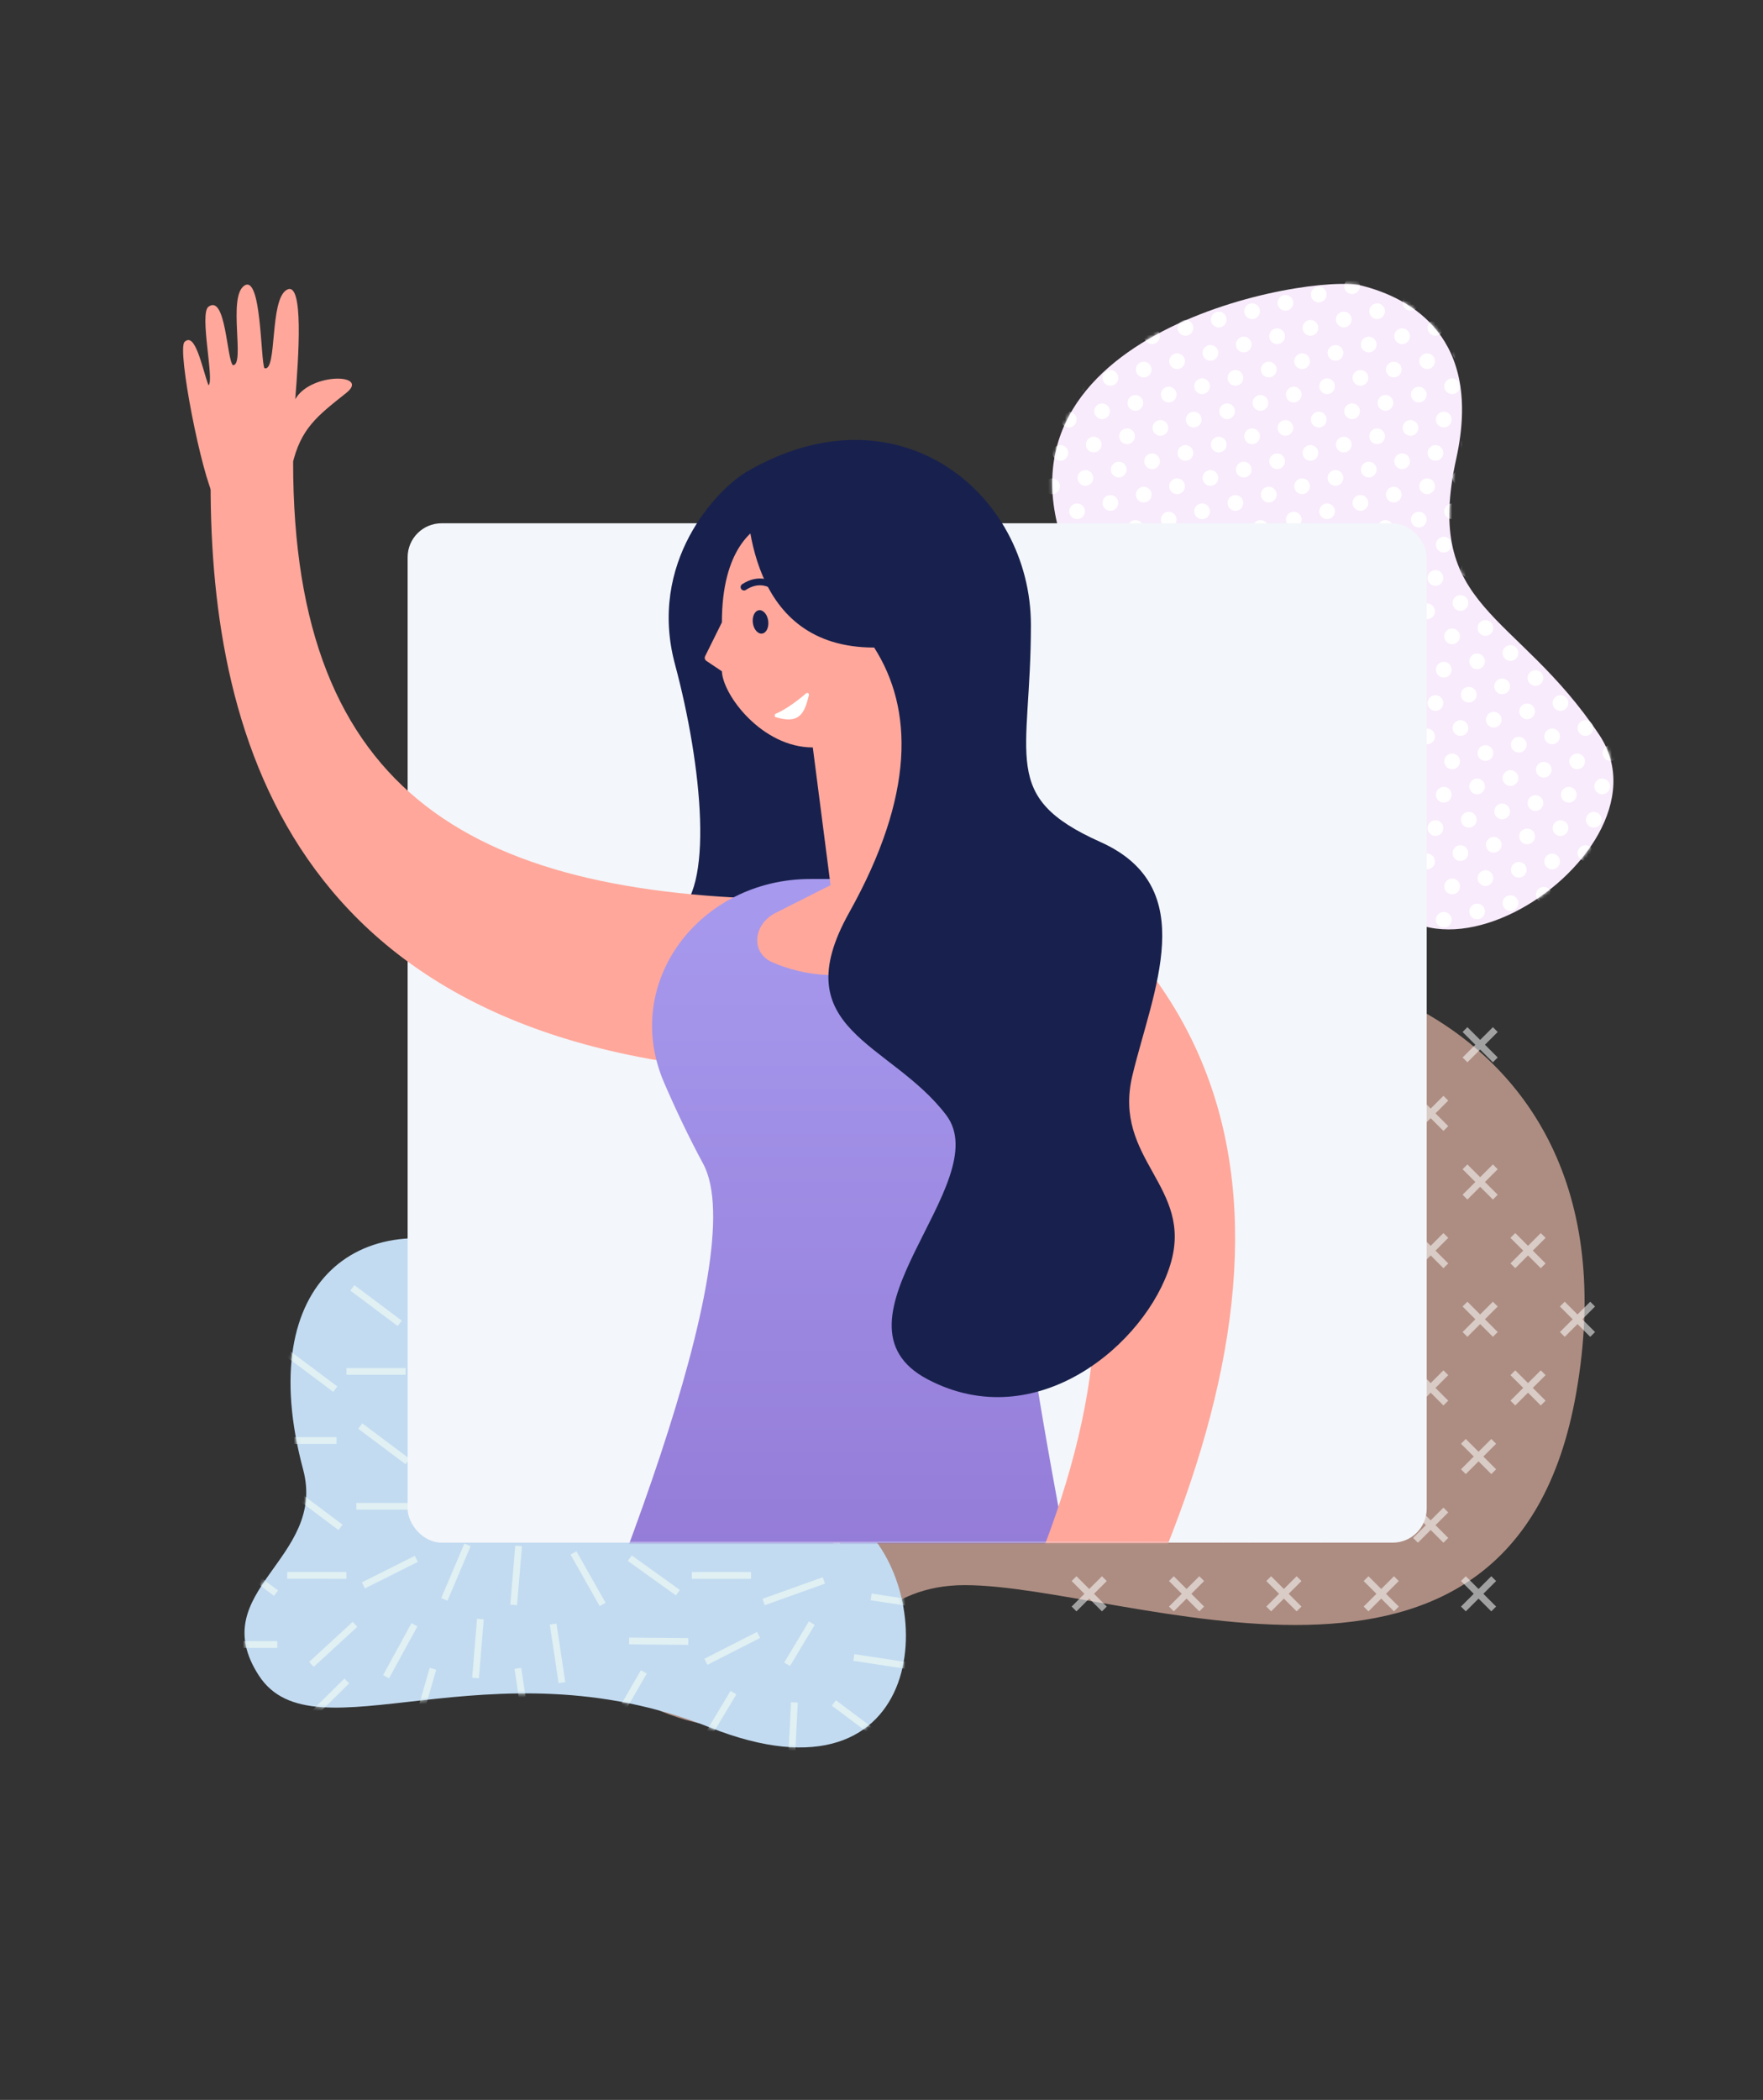 <svg width="519" height="618" viewBox="0 0 519 618" fill="none" xmlns="http://www.w3.org/2000/svg">
<rect x="0" y="0" width="519" height="618" fill="#333333" stroke="none"/>
<path d="M314.004 162.943C288.446 97.311 385.974 80.34 400.696 84.021C415.417 87.701 436.558 99.273 428.707 134.932C418.893 179.504 446.291 179.504 470.826 216.307C495.361 253.11 402.945 310.769 400.082 240.025C397.22 169.281 339.562 228.575 314.004 162.943Z" fill="#F8EBFC"/>
<mask id="mask0" mask-type="alpha" maskUnits="userSpaceOnUse" x="288" y="54" width="235" height="235">
<path d="M314.004 162.943C288.446 97.311 385.974 80.34 400.696 84.021C415.417 87.701 436.558 99.273 428.707 134.932C418.893 179.504 446.291 179.504 470.826 216.307C495.361 253.11 402.945 310.769 400.082 240.025C397.22 169.281 339.562 228.575 314.004 162.943Z" fill="black"/>
</mask>
<g mask="url(#mask0)">
<circle cx="420.12" cy="290.323" r="2.313" transform="rotate(-135 420.12 290.323)" fill="white"/>
<circle cx="432.387" cy="278.055" r="2.313" transform="rotate(-135 432.387 278.055)" fill="white"/>
<circle cx="444.655" cy="265.787" r="2.313" transform="rotate(-135 444.655 265.787)" fill="white"/>
<circle cx="456.923" cy="253.519" r="2.313" transform="rotate(-135 456.923 253.519)" fill="white"/>
<circle cx="469.191" cy="241.252" r="2.313" transform="rotate(-135 469.191 241.252)" fill="white"/>
<circle cx="481.458" cy="228.984" r="2.313" transform="rotate(-135 481.458 228.984)" fill="white"/>
<circle cx="493.726" cy="216.716" r="2.313" transform="rotate(-135 493.726 216.716)" fill="white"/>
<circle cx="505.994" cy="204.449" r="2.313" transform="rotate(-135 505.994 204.449)" fill="white"/>
<circle cx="518.261" cy="192.181" r="2.313" transform="rotate(-135 518.261 192.181)" fill="white"/>
<circle cx="429.934" cy="287.869" r="2.313" transform="rotate(-135 429.934 287.869)" fill="white"/>
<circle cx="442.202" cy="275.601" r="2.313" transform="rotate(-135 442.202 275.601)" fill="white"/>
<circle cx="454.469" cy="263.334" r="2.313" transform="rotate(-135 454.469 263.334)" fill="white"/>
<circle cx="466.737" cy="251.066" r="2.313" transform="rotate(-135 466.737 251.066)" fill="white"/>
<circle cx="479.005" cy="238.798" r="2.313" transform="rotate(-135 479.005 238.798)" fill="white"/>
<circle cx="491.272" cy="226.531" r="2.313" transform="rotate(-135 491.272 226.531)" fill="white"/>
<circle cx="503.54" cy="214.263" r="2.313" transform="rotate(-135 503.54 214.263)" fill="white"/>
<circle cx="515.808" cy="201.995" r="2.313" transform="rotate(-135 515.808 201.995)" fill="white"/>
<circle cx="412.759" cy="282.962" r="2.313" transform="rotate(-135 412.759 282.962)" fill="white"/>
<circle cx="425.027" cy="270.694" r="2.313" transform="rotate(-135 425.027 270.694)" fill="white"/>
<circle cx="437.294" cy="258.427" r="2.313" transform="rotate(-135 437.294 258.427)" fill="white"/>
<circle cx="449.562" cy="246.159" r="2.313" transform="rotate(-135 449.562 246.159)" fill="white"/>
<circle cx="461.83" cy="233.891" r="2.313" transform="rotate(-135 461.83 233.891)" fill="white"/>
<circle cx="474.098" cy="221.623" r="2.313" transform="rotate(-135 474.098 221.623)" fill="white"/>
<circle cx="486.365" cy="209.356" r="2.313" transform="rotate(-135 486.365 209.356)" fill="white"/>
<circle cx="498.633" cy="197.088" r="2.313" transform="rotate(-135 498.633 197.088)" fill="white"/>
<circle cx="510.901" cy="184.82" r="2.313" transform="rotate(-135 510.901 184.82)" fill="white"/>
<circle cx="422.573" cy="280.508" r="2.313" transform="rotate(-135 422.573 280.508)" fill="white"/>
<circle cx="434.841" cy="268.241" r="2.313" transform="rotate(-135 434.841 268.241)" fill="white"/>
<circle cx="447.109" cy="255.973" r="2.313" transform="rotate(-135 447.109 255.973)" fill="white"/>
<circle cx="459.376" cy="243.705" r="2.313" transform="rotate(-135 459.376 243.705)" fill="white"/>
<circle cx="471.644" cy="231.438" r="2.313" transform="rotate(-135 471.644 231.438)" fill="white"/>
<circle cx="483.912" cy="219.17" r="2.313" transform="rotate(-135 483.912 219.17)" fill="white"/>
<circle cx="496.179" cy="206.902" r="2.313" transform="rotate(-135 496.179 206.902)" fill="white"/>
<circle cx="508.447" cy="194.635" r="2.313" transform="rotate(-135 508.447 194.635)" fill="white"/>
<circle cx="405.398" cy="275.601" r="2.313" transform="rotate(-135 405.398 275.601)" fill="white"/>
<circle cx="417.666" cy="263.334" r="2.313" transform="rotate(-135 417.666 263.334)" fill="white"/>
<circle cx="429.934" cy="251.066" r="2.313" transform="rotate(-135 429.934 251.066)" fill="white"/>
<circle cx="442.202" cy="238.798" r="2.313" transform="rotate(-135 442.202 238.798)" fill="white"/>
<circle cx="454.469" cy="226.531" r="2.313" transform="rotate(-135 454.469 226.531)" fill="white"/>
<circle cx="466.737" cy="214.263" r="2.313" transform="rotate(-135 466.737 214.263)" fill="white"/>
<circle cx="479.005" cy="201.995" r="2.313" transform="rotate(-135 479.005 201.995)" fill="white"/>
<circle cx="491.272" cy="189.727" r="2.313" transform="rotate(-135 491.272 189.727)" fill="white"/>
<circle cx="503.54" cy="177.46" r="2.313" transform="rotate(-135 503.54 177.46)" fill="white"/>
<circle cx="415.213" cy="273.148" r="2.313" transform="rotate(-135 415.213 273.148)" fill="white"/>
<circle cx="427.48" cy="260.88" r="2.313" transform="rotate(-135 427.48 260.88)" fill="white"/>
<circle cx="439.748" cy="248.612" r="2.313" transform="rotate(-135 439.748 248.612)" fill="white"/>
<circle cx="452.016" cy="236.345" r="2.313" transform="rotate(-135 452.016 236.345)" fill="white"/>
<circle cx="464.283" cy="224.077" r="2.313" transform="rotate(-135 464.283 224.077)" fill="white"/>
<circle cx="476.551" cy="211.809" r="2.313" transform="rotate(-135 476.551 211.809)" fill="white"/>
<circle cx="488.819" cy="199.542" r="2.313" transform="rotate(-135 488.819 199.542)" fill="white"/>
<circle cx="501.087" cy="187.274" r="2.313" transform="rotate(-135 501.087 187.274)" fill="white"/>
<circle cx="398.038" cy="268.241" r="2.313" transform="rotate(-135 398.038 268.241)" fill="white"/>
<circle cx="410.306" cy="255.973" r="2.313" transform="rotate(-135 410.306 255.973)" fill="white"/>
<circle cx="422.573" cy="243.705" r="2.313" transform="rotate(-135 422.573 243.705)" fill="white"/>
<circle cx="434.841" cy="231.438" r="2.313" transform="rotate(-135 434.841 231.438)" fill="white"/>
<circle cx="447.109" cy="219.17" r="2.313" transform="rotate(-135 447.109 219.17)" fill="white"/>
<circle cx="459.376" cy="206.902" r="2.313" transform="rotate(-135 459.376 206.902)" fill="white"/>
<circle cx="471.644" cy="194.635" r="2.313" transform="rotate(-135 471.644 194.635)" fill="white"/>
<circle cx="483.912" cy="182.367" r="2.313" transform="rotate(-135 483.912 182.367)" fill="white"/>
<circle cx="496.179" cy="170.099" r="2.313" transform="rotate(-135 496.179 170.099)" fill="white"/>
<circle cx="407.852" cy="265.787" r="2.313" transform="rotate(-135 407.852 265.787)" fill="white"/>
<circle cx="420.12" cy="253.519" r="2.313" transform="rotate(-135 420.12 253.519)" fill="white"/>
<circle cx="432.387" cy="241.252" r="2.313" transform="rotate(-135 432.387 241.252)" fill="white"/>
<circle cx="444.655" cy="228.984" r="2.313" transform="rotate(-135 444.655 228.984)" fill="white"/>
<circle cx="456.923" cy="216.716" r="2.313" transform="rotate(-135 456.923 216.716)" fill="white"/>
<circle cx="469.191" cy="204.449" r="2.313" transform="rotate(-135 469.191 204.449)" fill="white"/>
<circle cx="481.458" cy="192.181" r="2.313" transform="rotate(-135 481.458 192.181)" fill="white"/>
<circle cx="493.726" cy="179.913" r="2.313" transform="rotate(-135 493.726 179.913)" fill="white"/>
<circle cx="390.677" cy="260.88" r="2.313" transform="rotate(-135 390.677 260.88)" fill="white"/>
<circle cx="402.945" cy="248.612" r="2.313" transform="rotate(-135 402.945 248.612)" fill="white"/>
<circle cx="415.213" cy="236.345" r="2.313" transform="rotate(-135 415.213 236.345)" fill="white"/>
<circle cx="427.48" cy="224.077" r="2.313" transform="rotate(-135 427.48 224.077)" fill="white"/>
<circle cx="439.748" cy="211.809" r="2.313" transform="rotate(-135 439.748 211.809)" fill="white"/>
<circle cx="452.016" cy="199.542" r="2.313" transform="rotate(-135 452.016 199.542)" fill="white"/>
<circle cx="464.283" cy="187.274" r="2.313" transform="rotate(-135 464.283 187.274)" fill="white"/>
<circle cx="476.551" cy="175.006" r="2.313" transform="rotate(-135 476.551 175.006)" fill="white"/>
<circle cx="488.819" cy="162.738" r="2.313" transform="rotate(-135 488.819 162.738)" fill="white"/>
<circle cx="400.491" cy="258.427" r="2.313" transform="rotate(-135 400.491 258.427)" fill="white"/>
<circle cx="412.759" cy="246.159" r="2.313" transform="rotate(-135 412.759 246.159)" fill="white"/>
<circle cx="425.027" cy="233.891" r="2.313" transform="rotate(-135 425.027 233.891)" fill="white"/>
<circle cx="437.294" cy="221.623" r="2.313" transform="rotate(-135 437.294 221.623)" fill="white"/>
<circle cx="449.562" cy="209.356" r="2.313" transform="rotate(-135 449.562 209.356)" fill="white"/>
<circle cx="461.83" cy="197.088" r="2.313" transform="rotate(-135 461.83 197.088)" fill="white"/>
<circle cx="474.098" cy="184.82" r="2.313" transform="rotate(-135 474.098 184.82)" fill="white"/>
<circle cx="486.365" cy="172.553" r="2.313" transform="rotate(-135 486.365 172.553)" fill="white"/>
<circle cx="383.317" cy="253.519" r="2.313" transform="rotate(-135 383.317 253.519)" fill="white"/>
<circle cx="395.584" cy="241.252" r="2.313" transform="rotate(-135 395.584 241.252)" fill="white"/>
<circle cx="407.852" cy="228.984" r="2.313" transform="rotate(-135 407.852 228.984)" fill="white"/>
<circle cx="420.12" cy="216.716" r="2.313" transform="rotate(-135 420.12 216.716)" fill="white"/>
<circle cx="432.387" cy="204.449" r="2.313" transform="rotate(-135 432.387 204.449)" fill="white"/>
<circle cx="444.655" cy="192.181" r="2.313" transform="rotate(-135 444.655 192.181)" fill="white"/>
<circle cx="456.923" cy="179.913" r="2.313" transform="rotate(-135 456.923 179.913)" fill="white"/>
<circle cx="469.191" cy="167.646" r="2.313" transform="rotate(-135 469.191 167.646)" fill="white"/>
<circle cx="481.458" cy="155.378" r="2.313" transform="rotate(-135 481.458 155.378)" fill="white"/>
<circle cx="393.131" cy="251.066" r="2.313" transform="rotate(-135 393.131 251.066)" fill="white"/>
<circle cx="405.398" cy="238.798" r="2.313" transform="rotate(-135 405.398 238.798)" fill="white"/>
<circle cx="417.666" cy="226.531" r="2.313" transform="rotate(-135 417.666 226.531)" fill="white"/>
<circle cx="429.934" cy="214.263" r="2.313" transform="rotate(-135 429.934 214.263)" fill="white"/>
<circle cx="442.202" cy="201.995" r="2.313" transform="rotate(-135 442.202 201.995)" fill="white"/>
<circle cx="454.469" cy="189.727" r="2.313" transform="rotate(-135 454.469 189.727)" fill="white"/>
<circle cx="466.737" cy="177.46" r="2.313" transform="rotate(-135 466.737 177.46)" fill="white"/>
<circle cx="479.005" cy="165.192" r="2.313" transform="rotate(-135 479.005 165.192)" fill="white"/>
<circle cx="375.956" cy="246.159" r="2.313" transform="rotate(-135 375.956 246.159)" fill="white"/>
<circle cx="388.224" cy="233.891" r="2.313" transform="rotate(-135 388.224 233.891)" fill="white"/>
<circle cx="400.491" cy="221.623" r="2.313" transform="rotate(-135 400.491 221.623)" fill="white"/>
<circle cx="412.759" cy="209.356" r="2.313" transform="rotate(-135 412.759 209.356)" fill="white"/>
<circle cx="425.027" cy="197.088" r="2.313" transform="rotate(-135 425.027 197.088)" fill="white"/>
<circle cx="437.294" cy="184.82" r="2.313" transform="rotate(-135 437.294 184.82)" fill="white"/>
<circle cx="449.562" cy="172.553" r="2.313" transform="rotate(-135 449.562 172.553)" fill="white"/>
<circle cx="461.83" cy="160.285" r="2.313" transform="rotate(-135 461.83 160.285)" fill="white"/>
<circle cx="474.098" cy="148.017" r="2.313" transform="rotate(-135 474.098 148.017)" fill="white"/>
<circle cx="385.77" cy="243.705" r="2.313" transform="rotate(-135 385.77 243.705)" fill="white"/>
<circle cx="398.038" cy="231.438" r="2.313" transform="rotate(-135 398.038 231.438)" fill="white"/>
<circle cx="410.306" cy="219.17" r="2.313" transform="rotate(-135 410.306 219.17)" fill="white"/>
<circle cx="422.573" cy="206.902" r="2.313" transform="rotate(-135 422.573 206.902)" fill="white"/>
<circle cx="434.841" cy="194.635" r="2.313" transform="rotate(-135 434.841 194.635)" fill="white"/>
<circle cx="447.109" cy="182.367" r="2.313" transform="rotate(-135 447.109 182.367)" fill="white"/>
<circle cx="459.376" cy="170.099" r="2.313" transform="rotate(-135 459.376 170.099)" fill="white"/>
<circle cx="471.644" cy="157.831" r="2.313" transform="rotate(-135 471.644 157.831)" fill="white"/>
<circle cx="368.595" cy="238.798" r="2.313" transform="rotate(-135 368.595 238.798)" fill="white"/>
<circle cx="380.863" cy="226.531" r="2.313" transform="rotate(-135 380.863 226.531)" fill="white"/>
<circle cx="393.131" cy="214.263" r="2.313" transform="rotate(-135 393.131 214.263)" fill="white"/>
<circle cx="405.398" cy="201.995" r="2.313" transform="rotate(-135 405.398 201.995)" fill="white"/>
<circle cx="417.666" cy="189.727" r="2.313" transform="rotate(-135 417.666 189.727)" fill="white"/>
<circle cx="429.934" cy="177.46" r="2.313" transform="rotate(-135 429.934 177.46)" fill="white"/>
<circle cx="442.202" cy="165.192" r="2.313" transform="rotate(-135 442.202 165.192)" fill="white"/>
<circle cx="454.469" cy="152.924" r="2.313" transform="rotate(-135 454.469 152.924)" fill="white"/>
<circle cx="466.737" cy="140.657" r="2.313" transform="rotate(-135 466.737 140.657)" fill="white"/>
<circle cx="378.41" cy="236.345" r="2.313" transform="rotate(-135 378.41 236.345)" fill="white"/>
<circle cx="390.677" cy="224.077" r="2.313" transform="rotate(-135 390.677 224.077)" fill="white"/>
<circle cx="402.945" cy="211.809" r="2.313" transform="rotate(-135 402.945 211.809)" fill="white"/>
<circle cx="415.213" cy="199.542" r="2.313" transform="rotate(-135 415.213 199.542)" fill="white"/>
<circle cx="427.48" cy="187.274" r="2.313" transform="rotate(-135 427.48 187.274)" fill="white"/>
<circle cx="439.748" cy="175.006" r="2.313" transform="rotate(-135 439.748 175.006)" fill="white"/>
<circle cx="452.016" cy="162.738" r="2.313" transform="rotate(-135 452.016 162.738)" fill="white"/>
<circle cx="464.283" cy="150.471" r="2.313" transform="rotate(-135 464.283 150.471)" fill="white"/>
<circle cx="361.235" cy="231.438" r="2.313" transform="rotate(-135 361.235 231.438)" fill="white"/>
<circle cx="373.503" cy="219.17" r="2.313" transform="rotate(-135 373.503 219.17)" fill="white"/>
<circle cx="385.77" cy="206.902" r="2.313" transform="rotate(-135 385.77 206.902)" fill="white"/>
<circle cx="398.038" cy="194.635" r="2.313" transform="rotate(-135 398.038 194.635)" fill="white"/>
<circle cx="410.306" cy="182.367" r="2.313" transform="rotate(-135 410.306 182.367)" fill="white"/>
<circle cx="422.573" cy="170.099" r="2.313" transform="rotate(-135 422.573 170.099)" fill="white"/>
<circle cx="434.841" cy="157.831" r="2.313" transform="rotate(-135 434.841 157.831)" fill="white"/>
<circle cx="447.109" cy="145.564" r="2.313" transform="rotate(-135 447.109 145.564)" fill="white"/>
<circle cx="459.376" cy="133.296" r="2.313" transform="rotate(-135 459.376 133.296)" fill="white"/>
<circle cx="371.049" cy="228.984" r="2.313" transform="rotate(-135 371.049 228.984)" fill="white"/>
<circle cx="383.317" cy="216.716" r="2.313" transform="rotate(-135 383.317 216.716)" fill="white"/>
<circle cx="395.584" cy="204.449" r="2.313" transform="rotate(-135 395.584 204.449)" fill="white"/>
<circle cx="407.852" cy="192.181" r="2.313" transform="rotate(-135 407.852 192.181)" fill="white"/>
<circle cx="420.12" cy="179.913" r="2.313" transform="rotate(-135 420.12 179.913)" fill="white"/>
<circle cx="432.387" cy="167.646" r="2.313" transform="rotate(-135 432.387 167.646)" fill="white"/>
<circle cx="444.655" cy="155.378" r="2.313" transform="rotate(-135 444.655 155.378)" fill="white"/>
<circle cx="456.923" cy="143.11" r="2.313" transform="rotate(-135 456.923 143.11)" fill="white"/>
<circle cx="353.874" cy="224.077" r="2.313" transform="rotate(-135 353.874 224.077)" fill="white"/>
<circle cx="366.142" cy="211.809" r="2.313" transform="rotate(-135 366.142 211.809)" fill="white"/>
<circle cx="378.41" cy="199.542" r="2.313" transform="rotate(-135 378.41 199.542)" fill="white"/>
<circle cx="390.677" cy="187.274" r="2.313" transform="rotate(-135 390.677 187.274)" fill="white"/>
<circle cx="402.945" cy="175.006" r="2.313" transform="rotate(-135 402.945 175.006)" fill="white"/>
<circle cx="415.213" cy="162.738" r="2.313" transform="rotate(-135 415.213 162.738)" fill="white"/>
<circle cx="427.48" cy="150.471" r="2.313" transform="rotate(-135 427.48 150.471)" fill="white"/>
<circle cx="439.748" cy="138.203" r="2.313" transform="rotate(-135 439.748 138.203)" fill="white"/>
<circle cx="452.016" cy="125.935" r="2.313" transform="rotate(-135 452.016 125.935)" fill="white"/>
<circle cx="363.688" cy="221.623" r="2.313" transform="rotate(-135 363.688 221.623)" fill="white"/>
<circle cx="375.956" cy="209.356" r="2.313" transform="rotate(-135 375.956 209.356)" fill="white"/>
<circle cx="388.224" cy="197.088" r="2.313" transform="rotate(-135 388.224 197.088)" fill="white"/>
<circle cx="400.491" cy="184.82" r="2.313" transform="rotate(-135 400.491 184.82)" fill="white"/>
<circle cx="412.759" cy="172.553" r="2.313" transform="rotate(-135 412.759 172.553)" fill="white"/>
<circle cx="425.027" cy="160.285" r="2.313" transform="rotate(-135 425.027 160.285)" fill="white"/>
<circle cx="437.294" cy="148.017" r="2.313" transform="rotate(-135 437.294 148.017)" fill="white"/>
<circle cx="449.562" cy="135.75" r="2.313" transform="rotate(-135 449.562 135.75)" fill="white"/>
<circle cx="346.513" cy="216.716" r="2.313" transform="rotate(-135 346.513 216.716)" fill="white"/>
<circle cx="358.781" cy="204.449" r="2.313" transform="rotate(-135 358.781 204.449)" fill="white"/>
<circle cx="371.049" cy="192.181" r="2.313" transform="rotate(-135 371.049 192.181)" fill="white"/>
<circle cx="383.317" cy="179.913" r="2.313" transform="rotate(-135 383.317 179.913)" fill="white"/>
<circle cx="395.584" cy="167.646" r="2.313" transform="rotate(-135 395.584 167.646)" fill="white"/>
<circle cx="407.852" cy="155.378" r="2.313" transform="rotate(-135 407.852 155.378)" fill="white"/>
<circle cx="420.12" cy="143.11" r="2.313" transform="rotate(-135 420.12 143.11)" fill="white"/>
<circle cx="432.387" cy="130.842" r="2.313" transform="rotate(-135 432.387 130.842)" fill="white"/>
<circle cx="444.655" cy="118.575" r="2.313" transform="rotate(-135 444.655 118.575)" fill="white"/>
<circle cx="356.328" cy="214.263" r="2.313" transform="rotate(-135 356.328 214.263)" fill="white"/>
<circle cx="368.595" cy="201.995" r="2.313" transform="rotate(-135 368.595 201.995)" fill="white"/>
<circle cx="380.863" cy="189.727" r="2.313" transform="rotate(-135 380.863 189.727)" fill="white"/>
<circle cx="393.131" cy="177.46" r="2.313" transform="rotate(-135 393.131 177.46)" fill="white"/>
<circle cx="405.398" cy="165.192" r="2.313" transform="rotate(-135 405.398 165.192)" fill="white"/>
<circle cx="417.666" cy="152.924" r="2.313" transform="rotate(-135 417.666 152.924)" fill="white"/>
<circle cx="429.934" cy="140.657" r="2.313" transform="rotate(-135 429.934 140.657)" fill="white"/>
<circle cx="442.202" cy="128.389" r="2.313" transform="rotate(-135 442.202 128.389)" fill="white"/>
<circle cx="339.153" cy="209.356" r="2.313" transform="rotate(-135 339.153 209.356)" fill="white"/>
<circle cx="351.421" cy="197.088" r="2.313" transform="rotate(-135 351.421 197.088)" fill="white"/>
<circle cx="363.688" cy="184.82" r="2.313" transform="rotate(-135 363.688 184.82)" fill="white"/>
<circle cx="375.956" cy="172.553" r="2.313" transform="rotate(-135 375.956 172.553)" fill="white"/>
<circle cx="388.224" cy="160.285" r="2.313" transform="rotate(-135 388.224 160.285)" fill="white"/>
<circle cx="400.491" cy="148.017" r="2.313" transform="rotate(-135 400.491 148.017)" fill="white"/>
<circle cx="412.759" cy="135.75" r="2.313" transform="rotate(-135 412.759 135.75)" fill="white"/>
<circle cx="425.027" cy="123.482" r="2.313" transform="rotate(-135 425.027 123.482)" fill="white"/>
<circle cx="437.294" cy="111.214" r="2.313" transform="rotate(-135 437.294 111.214)" fill="white"/>
<circle cx="348.967" cy="206.902" r="2.313" transform="rotate(-135 348.967 206.902)" fill="white"/>
<circle cx="361.235" cy="194.635" r="2.313" transform="rotate(-135 361.235 194.635)" fill="white"/>
<circle cx="373.502" cy="182.367" r="2.313" transform="rotate(-135 373.502 182.367)" fill="white"/>
<circle cx="385.77" cy="170.099" r="2.313" transform="rotate(-135 385.77 170.099)" fill="white"/>
<circle cx="398.038" cy="157.831" r="2.313" transform="rotate(-135 398.038 157.831)" fill="white"/>
<circle cx="410.306" cy="145.564" r="2.313" transform="rotate(-135 410.306 145.564)" fill="white"/>
<circle cx="422.573" cy="133.296" r="2.313" transform="rotate(-135 422.573 133.296)" fill="white"/>
<circle cx="434.841" cy="121.028" r="2.313" transform="rotate(-135 434.841 121.028)" fill="white"/>
<circle cx="331.792" cy="201.995" r="2.313" transform="rotate(-135 331.792 201.995)" fill="white"/>
<circle cx="344.06" cy="189.727" r="2.313" transform="rotate(-135 344.06 189.727)" fill="white"/>
<circle cx="356.328" cy="177.46" r="2.313" transform="rotate(-135 356.328 177.46)" fill="white"/>
<circle cx="368.595" cy="165.192" r="2.313" transform="rotate(-135 368.595 165.192)" fill="white"/>
<circle cx="380.863" cy="152.924" r="2.313" transform="rotate(-135 380.863 152.924)" fill="white"/>
<circle cx="393.131" cy="140.657" r="2.313" transform="rotate(-135 393.131 140.657)" fill="white"/>
<circle cx="405.398" cy="128.389" r="2.313" transform="rotate(-135 405.398 128.389)" fill="white"/>
<circle cx="417.666" cy="116.121" r="2.313" transform="rotate(-135 417.666 116.121)" fill="white"/>
<circle cx="429.934" cy="103.854" r="2.313" transform="rotate(-135 429.934 103.854)" fill="white"/>
<circle cx="341.606" cy="199.542" r="2.313" transform="rotate(-135 341.606 199.542)" fill="white"/>
<circle cx="353.874" cy="187.274" r="2.313" transform="rotate(-135 353.874 187.274)" fill="white"/>
<circle cx="366.142" cy="175.006" r="2.313" transform="rotate(-135 366.142 175.006)" fill="white"/>
<circle cx="378.41" cy="162.738" r="2.313" transform="rotate(-135 378.41 162.738)" fill="white"/>
<circle cx="390.677" cy="150.471" r="2.313" transform="rotate(-135 390.677 150.471)" fill="white"/>
<circle cx="402.945" cy="138.203" r="2.313" transform="rotate(-135 402.945 138.203)" fill="white"/>
<circle cx="415.213" cy="125.935" r="2.313" transform="rotate(-135 415.213 125.935)" fill="white"/>
<circle cx="427.48" cy="113.668" r="2.313" transform="rotate(-135 427.48 113.668)" fill="white"/>
<circle cx="324.432" cy="194.635" r="2.313" transform="rotate(-135 324.432 194.635)" fill="white"/>
<circle cx="336.699" cy="182.367" r="2.313" transform="rotate(-135 336.699 182.367)" fill="white"/>
<circle cx="348.967" cy="170.099" r="2.313" transform="rotate(-135 348.967 170.099)" fill="white"/>
<circle cx="361.235" cy="157.831" r="2.313" transform="rotate(-135 361.235 157.831)" fill="white"/>
<circle cx="373.503" cy="145.564" r="2.313" transform="rotate(-135 373.503 145.564)" fill="white"/>
<circle cx="385.77" cy="133.296" r="2.313" transform="rotate(-135 385.77 133.296)" fill="white"/>
<circle cx="398.038" cy="121.028" r="2.313" transform="rotate(-135 398.038 121.028)" fill="white"/>
<circle cx="410.306" cy="108.761" r="2.313" transform="rotate(-135 410.306 108.761)" fill="white"/>
<circle cx="422.573" cy="96.493" r="2.313" transform="rotate(-135 422.573 96.493)" fill="white"/>
<circle cx="334.246" cy="192.181" r="2.313" transform="rotate(-135 334.246 192.181)" fill="white"/>
<circle cx="346.513" cy="179.913" r="2.313" transform="rotate(-135 346.513 179.913)" fill="white"/>
<circle cx="358.781" cy="167.646" r="2.313" transform="rotate(-135 358.781 167.646)" fill="white"/>
<circle cx="371.049" cy="155.378" r="2.313" transform="rotate(-135 371.049 155.378)" fill="white"/>
<circle cx="383.317" cy="143.11" r="2.313" transform="rotate(-135 383.317 143.11)" fill="white"/>
<circle cx="395.584" cy="130.842" r="2.313" transform="rotate(-135 395.584 130.842)" fill="white"/>
<circle cx="407.852" cy="118.575" r="2.313" transform="rotate(-135 407.852 118.575)" fill="white"/>
<circle cx="420.12" cy="106.307" r="2.313" transform="rotate(-135 420.12 106.307)" fill="white"/>
<circle cx="317.071" cy="187.274" r="2.313" transform="rotate(-135 317.071 187.274)" fill="white"/>
<circle cx="329.339" cy="175.006" r="2.313" transform="rotate(-135 329.339 175.006)" fill="white"/>
<circle cx="341.606" cy="162.739" r="2.313" transform="rotate(-135 341.606 162.739)" fill="white"/>
<circle cx="353.874" cy="150.471" r="2.313" transform="rotate(-135 353.874 150.471)" fill="white"/>
<circle cx="366.142" cy="138.203" r="2.313" transform="rotate(-135 366.142 138.203)" fill="white"/>
<circle cx="378.41" cy="125.935" r="2.313" transform="rotate(-135 378.41 125.935)" fill="white"/>
<circle cx="390.677" cy="113.668" r="2.313" transform="rotate(-135 390.677 113.668)" fill="white"/>
<circle cx="402.945" cy="101.4" r="2.313" transform="rotate(-135 402.945 101.4)" fill="white"/>
<circle cx="415.213" cy="89.132" r="2.313" transform="rotate(-135 415.213 89.132)" fill="white"/>
<circle cx="326.885" cy="184.82" r="2.313" transform="rotate(-135 326.885 184.82)" fill="white"/>
<circle cx="339.153" cy="172.553" r="2.313" transform="rotate(-135 339.153 172.553)" fill="white"/>
<circle cx="351.421" cy="160.285" r="2.313" transform="rotate(-135 351.421 160.285)" fill="white"/>
<circle cx="363.688" cy="148.017" r="2.313" transform="rotate(-135 363.688 148.017)" fill="white"/>
<circle cx="375.956" cy="135.75" r="2.313" transform="rotate(-135 375.956 135.75)" fill="white"/>
<circle cx="388.224" cy="123.482" r="2.313" transform="rotate(-135 388.224 123.482)" fill="white"/>
<circle cx="400.491" cy="111.214" r="2.313" transform="rotate(-135 400.491 111.214)" fill="white"/>
<circle cx="412.759" cy="98.947" r="2.313" transform="rotate(-135 412.759 98.947)" fill="white"/>
<circle cx="309.71" cy="179.913" r="2.313" transform="rotate(-135 309.71 179.913)" fill="white"/>
<circle cx="321.978" cy="167.646" r="2.313" transform="rotate(-135 321.978 167.646)" fill="white"/>
<circle cx="334.246" cy="155.378" r="2.313" transform="rotate(-135 334.246 155.378)" fill="white"/>
<circle cx="346.513" cy="143.11" r="2.313" transform="rotate(-135 346.513 143.11)" fill="white"/>
<circle cx="358.781" cy="130.842" r="2.313" transform="rotate(-135 358.781 130.842)" fill="white"/>
<circle cx="371.049" cy="118.575" r="2.313" transform="rotate(-135 371.049 118.575)" fill="white"/>
<circle cx="383.317" cy="106.307" r="2.313" transform="rotate(-135 383.317 106.307)" fill="white"/>
<circle cx="395.584" cy="94.039" r="2.313" transform="rotate(-135 395.584 94.039)" fill="white"/>
<circle cx="407.852" cy="81.772" r="2.313" transform="rotate(-135 407.852 81.772)" fill="white"/>
<circle cx="319.525" cy="177.46" r="2.313" transform="rotate(-135 319.525 177.46)" fill="white"/>
<circle cx="331.792" cy="165.192" r="2.313" transform="rotate(-135 331.792 165.192)" fill="white"/>
<circle cx="344.06" cy="152.924" r="2.313" transform="rotate(-135 344.06 152.924)" fill="white"/>
<circle cx="356.328" cy="140.657" r="2.313" transform="rotate(-135 356.328 140.657)" fill="white"/>
<circle cx="368.595" cy="128.389" r="2.313" transform="rotate(-135 368.595 128.389)" fill="white"/>
<circle cx="380.863" cy="116.121" r="2.313" transform="rotate(-135 380.863 116.121)" fill="white"/>
<circle cx="393.131" cy="103.854" r="2.313" transform="rotate(-135 393.131 103.854)" fill="white"/>
<circle cx="405.398" cy="91.586" r="2.313" transform="rotate(-135 405.398 91.586)" fill="white"/>
<circle cx="302.35" cy="172.553" r="2.313" transform="rotate(-135 302.35 172.553)" fill="white"/>
<circle cx="314.618" cy="160.285" r="2.313" transform="rotate(-135 314.618 160.285)" fill="white"/>
<circle cx="326.885" cy="148.017" r="2.313" transform="rotate(-135 326.885 148.017)" fill="white"/>
<circle cx="339.153" cy="135.75" r="2.313" transform="rotate(-135 339.153 135.75)" fill="white"/>
<circle cx="351.421" cy="123.482" r="2.313" transform="rotate(-135 351.421 123.482)" fill="white"/>
<circle cx="363.688" cy="111.214" r="2.313" transform="rotate(-135 363.688 111.214)" fill="white"/>
<circle cx="375.956" cy="98.947" r="2.313" transform="rotate(-135 375.956 98.947)" fill="white"/>
<circle cx="388.224" cy="86.679" r="2.313" transform="rotate(-135 388.224 86.679)" fill="white"/>
<circle cx="400.491" cy="74.411" r="2.313" transform="rotate(-135 400.491 74.411)" fill="white"/>
<circle cx="312.164" cy="170.099" r="2.313" transform="rotate(-135 312.164 170.099)" fill="white"/>
<circle cx="324.432" cy="157.831" r="2.313" transform="rotate(-135 324.432 157.831)" fill="white"/>
<circle cx="336.699" cy="145.564" r="2.313" transform="rotate(-135 336.699 145.564)" fill="white"/>
<circle cx="348.967" cy="133.296" r="2.313" transform="rotate(-135 348.967 133.296)" fill="white"/>
<circle cx="361.235" cy="121.028" r="2.313" transform="rotate(-135 361.235 121.028)" fill="white"/>
<circle cx="373.503" cy="108.761" r="2.313" transform="rotate(-135 373.503 108.761)" fill="white"/>
<circle cx="385.77" cy="96.493" r="2.313" transform="rotate(-135 385.77 96.493)" fill="white"/>
<circle cx="398.038" cy="84.225" r="2.313" transform="rotate(-135 398.038 84.225)" fill="white"/>
<circle cx="294.989" cy="165.192" r="2.313" transform="rotate(-135 294.989 165.192)" fill="white"/>
<circle cx="307.257" cy="152.924" r="2.313" transform="rotate(-135 307.257 152.924)" fill="white"/>
<circle cx="319.525" cy="140.657" r="2.313" transform="rotate(-135 319.525 140.657)" fill="white"/>
<circle cx="331.792" cy="128.389" r="2.313" transform="rotate(-135 331.792 128.389)" fill="white"/>
<circle cx="344.06" cy="116.121" r="2.313" transform="rotate(-135 344.06 116.121)" fill="white"/>
<circle cx="356.328" cy="103.854" r="2.313" transform="rotate(-135 356.328 103.854)" fill="white"/>
<circle cx="368.595" cy="91.586" r="2.313" transform="rotate(-135 368.595 91.586)" fill="white"/>
<circle cx="380.863" cy="79.318" r="2.313" transform="rotate(-135 380.863 79.318)" fill="white"/>
<circle cx="393.131" cy="67.05" r="2.313" transform="rotate(-135 393.131 67.05)" fill="white"/>
<circle cx="304.803" cy="162.738" r="2.313" transform="rotate(-135 304.803 162.738)" fill="white"/>
<circle cx="317.071" cy="150.471" r="2.313" transform="rotate(-135 317.071 150.471)" fill="white"/>
<circle cx="329.339" cy="138.203" r="2.313" transform="rotate(-135 329.339 138.203)" fill="white"/>
<circle cx="341.606" cy="125.935" r="2.313" transform="rotate(-135 341.606 125.935)" fill="white"/>
<circle cx="353.874" cy="113.668" r="2.313" transform="rotate(-135 353.874 113.668)" fill="white"/>
<circle cx="366.142" cy="101.4" r="2.313" transform="rotate(-135 366.142 101.4)" fill="white"/>
<circle cx="378.41" cy="89.132" r="2.313" transform="rotate(-135 378.41 89.132)" fill="white"/>
<circle cx="390.677" cy="76.865" r="2.313" transform="rotate(-135 390.677 76.865)" fill="white"/>
<circle cx="287.629" cy="157.831" r="2.313" transform="rotate(-135 287.629 157.831)" fill="white"/>
<circle cx="299.896" cy="145.564" r="2.313" transform="rotate(-135 299.896 145.564)" fill="white"/>
<circle cx="312.164" cy="133.296" r="2.313" transform="rotate(-135 312.164 133.296)" fill="white"/>
<circle cx="324.432" cy="121.028" r="2.313" transform="rotate(-135 324.432 121.028)" fill="white"/>
<circle cx="336.699" cy="108.761" r="2.313" transform="rotate(-135 336.699 108.761)" fill="white"/>
<circle cx="348.967" cy="96.493" r="2.313" transform="rotate(-135 348.967 96.493)" fill="white"/>
<circle cx="361.235" cy="84.225" r="2.313" transform="rotate(-135 361.235 84.225)" fill="white"/>
<circle cx="373.503" cy="71.957" r="2.313" transform="rotate(-135 373.503 71.957)" fill="white"/>
<circle cx="385.77" cy="59.69" r="2.313" transform="rotate(-135 385.77 59.69)" fill="white"/>
<circle cx="297.443" cy="155.378" r="2.313" transform="rotate(-135 297.443 155.378)" fill="white"/>
<circle cx="309.71" cy="143.11" r="2.313" transform="rotate(-135 309.71 143.11)" fill="white"/>
<circle cx="321.978" cy="130.842" r="2.313" transform="rotate(-135 321.978 130.842)" fill="white"/>
<circle cx="334.246" cy="118.575" r="2.313" transform="rotate(-135 334.246 118.575)" fill="white"/>
<circle cx="346.513" cy="106.307" r="2.313" transform="rotate(-135 346.513 106.307)" fill="white"/>
<circle cx="358.781" cy="94.039" r="2.313" transform="rotate(-135 358.781 94.039)" fill="white"/>
<circle cx="371.049" cy="81.772" r="2.313" transform="rotate(-135 371.049 81.772)" fill="white"/>
<circle cx="383.317" cy="69.504" r="2.313" transform="rotate(-135 383.317 69.504)" fill="white"/>
<circle cx="292.536" cy="138.203" r="2.313" transform="rotate(-135 292.536 138.203)" fill="white"/>
<circle cx="304.803" cy="125.935" r="2.313" transform="rotate(-135 304.803 125.935)" fill="white"/>
<circle cx="317.071" cy="113.668" r="2.313" transform="rotate(-135 317.071 113.668)" fill="white"/>
<circle cx="329.339" cy="101.4" r="2.313" transform="rotate(-135 329.339 101.4)" fill="white"/>
<circle cx="341.606" cy="89.132" r="2.313" transform="rotate(-135 341.606 89.132)" fill="white"/>
<circle cx="353.874" cy="76.865" r="2.313" transform="rotate(-135 353.874 76.865)" fill="white"/>
<circle cx="366.142" cy="64.597" r="2.313" transform="rotate(-135 366.142 64.597)" fill="white"/>
<circle cx="378.41" cy="52.329" r="2.313" transform="rotate(-135 378.41 52.329)" fill="white"/>
<circle cx="290.082" cy="148.017" r="2.313" transform="rotate(-135 290.082 148.017)" fill="white"/>
<circle cx="302.35" cy="135.75" r="2.313" transform="rotate(-135 302.35 135.75)" fill="white"/>
<circle cx="314.617" cy="123.482" r="2.313" transform="rotate(-135 314.617 123.482)" fill="white"/>
<circle cx="326.885" cy="111.214" r="2.313" transform="rotate(-135 326.885 111.214)" fill="white"/>
<circle cx="339.153" cy="98.947" r="2.313" transform="rotate(-135 339.153 98.947)" fill="white"/>
<circle cx="351.421" cy="86.679" r="2.313" transform="rotate(-135 351.421 86.679)" fill="white"/>
<circle cx="363.688" cy="74.411" r="2.313" transform="rotate(-135 363.688 74.411)" fill="white"/>
<circle cx="375.956" cy="62.143" r="2.313" transform="rotate(-135 375.956 62.143)" fill="white"/>
<circle cx="294.989" cy="128.389" r="2.313" transform="rotate(-135 294.989 128.389)" fill="white"/>
<circle cx="307.257" cy="116.121" r="2.313" transform="rotate(-135 307.257 116.121)" fill="white"/>
<circle cx="319.525" cy="103.854" r="2.313" transform="rotate(-135 319.525 103.854)" fill="white"/>
<circle cx="331.792" cy="91.586" r="2.313" transform="rotate(-135 331.792 91.586)" fill="white"/>
<circle cx="344.06" cy="79.318" r="2.313" transform="rotate(-135 344.06 79.318)" fill="white"/>
<circle cx="356.328" cy="67.05" r="2.313" transform="rotate(-135 356.328 67.05)" fill="white"/>
<circle cx="368.595" cy="54.783" r="2.313" transform="rotate(-135 368.595 54.783)" fill="white"/>
</g>
<path opacity="0.6" d="M235.406 359.443C146.18 350.545 120.954 464.879 183.745 498.49C246.536 532.101 236.5 466.5 284 466.5C331.5 466.5 445.255 516.51 464 410C485.215 289.451 364.301 266.469 318.414 292.961C282.901 313.465 351.164 370.988 235.406 359.443Z" fill="#FFCAB7"/>
<g opacity="0.54">
<path d="M416.708 323.199L425.633 332.124M416.708 332.124L425.633 323.199" stroke="white" stroke-width="2"/>
<path d="M339.671 453.316L330.746 444.391M339.671 444.391L330.746 453.316" stroke="white" stroke-width="2"/>
<path d="M416.708 363.596L425.633 372.521M416.708 372.521L425.633 363.596" stroke="white" stroke-width="2"/>
<path d="M339.671 412.918L330.746 403.993M339.671 403.993L330.746 412.918" stroke="white" stroke-width="2"/>
<path d="M445.362 363.596L454.287 372.521M445.362 372.521L454.287 363.596" stroke="white" stroke-width="2"/>
<path d="M311.017 412.918L302.092 403.993M311.017 403.993L302.092 412.918" stroke="white" stroke-width="2"/>
<path d="M431.27 343.397L440.195 352.322M431.27 352.322L440.195 343.397" stroke="white" stroke-width="2"/>
<path d="M431.27 303L440.195 311.925M431.27 311.925L440.195 303" stroke="white" stroke-width="2"/>
<path d="M325.109 433.117L316.184 424.192M325.109 424.192L316.184 433.117" stroke="white" stroke-width="2"/>
<path d="M325.109 473.514L316.184 464.589M325.109 464.589L316.184 473.514" stroke="white" stroke-width="2"/>
<path d="M431.27 383.795L440.195 392.72M431.27 392.72L440.195 383.795" stroke="white" stroke-width="2"/>
<path d="M459.923 383.795L468.848 392.72M459.923 392.72L468.848 383.795" stroke="white" stroke-width="2"/>
<path d="M388.054 323.199L396.979 332.124M388.054 332.124L396.979 323.199" stroke="white" stroke-width="2"/>
<path d="M368.325 453.316L359.4 444.391M368.325 444.391L359.4 453.316" stroke="white" stroke-width="2"/>
<path d="M388.054 363.596L396.979 372.521M388.054 372.521L396.979 363.596" stroke="white" stroke-width="2"/>
<path d="M368.325 412.918L359.4 403.993M368.325 403.993L359.4 412.918" stroke="white" stroke-width="2"/>
<path d="M402.616 343.397L411.541 352.322M402.616 352.322L411.541 343.397" stroke="white" stroke-width="2"/>
<path d="M402.616 303L411.541 311.925M402.616 311.925L411.541 303" stroke="white" stroke-width="2"/>
<path d="M353.763 433.117L344.838 424.192M353.763 424.192L344.838 433.117" stroke="white" stroke-width="2"/>
<path d="M353.763 473.514L344.838 464.589M353.763 464.589L344.838 473.514" stroke="white" stroke-width="2"/>
<path d="M402.616 383.795L411.541 392.72M402.616 392.72L411.541 383.795" stroke="white" stroke-width="2"/>
<path d="M359.4 323.199L368.325 332.124M359.4 332.124L368.325 323.199" stroke="white" stroke-width="2"/>
<path d="M396.979 453.316L388.054 444.391M396.979 444.391L388.054 453.316" stroke="white" stroke-width="2"/>
<path d="M359.4 363.596L368.325 372.521M359.4 372.521L368.325 363.596" stroke="white" stroke-width="2"/>
<path d="M396.979 412.918L388.054 403.993M396.979 403.993L388.054 412.918" stroke="white" stroke-width="2"/>
<path d="M373.962 343.397L382.887 352.322M373.962 352.322L382.887 343.397" stroke="white" stroke-width="2"/>
<path d="M373.962 303L382.887 311.925M373.962 311.925L382.887 303" stroke="white" stroke-width="2"/>
<path d="M382.417 433.117L373.492 424.192M382.417 424.192L373.492 433.117" stroke="white" stroke-width="2"/>
<path d="M382.417 473.514L373.492 464.589M382.417 464.589L373.492 473.514" stroke="white" stroke-width="2"/>
<path d="M373.962 383.795L382.887 392.72M373.962 392.72L382.887 383.795" stroke="white" stroke-width="2"/>
<path d="M330.746 323.199L339.671 332.124M330.746 332.124L339.671 323.199" stroke="white" stroke-width="2"/>
<path d="M425.633 453.316L416.708 444.391M425.633 444.391L416.708 453.316" stroke="white" stroke-width="2"/>
<path d="M330.746 363.596L339.671 372.521M330.746 372.521L339.671 363.596" stroke="white" stroke-width="2"/>
<path d="M425.633 412.918L416.708 403.993M425.633 403.993L416.708 412.918" stroke="white" stroke-width="2"/>
<path d="M302.092 363.596L311.017 372.521M302.092 372.521L311.017 363.596" stroke="white" stroke-width="2"/>
<path d="M454.287 412.918L445.362 403.993M454.287 403.993L445.362 412.918" stroke="white" stroke-width="2"/>
<path d="M345.308 343.397L354.233 352.322M345.308 352.322L354.233 343.397" stroke="white" stroke-width="2"/>
<path d="M345.308 303L354.233 311.925M345.308 311.925L354.233 303" stroke="white" stroke-width="2"/>
<path d="M411.071 433.117L402.146 424.192M411.071 424.192L402.146 433.117" stroke="white" stroke-width="2"/>
<path d="M411.071 473.514L402.146 464.589M411.071 464.589L402.146 473.514" stroke="white" stroke-width="2"/>
<path d="M345.308 383.795L354.233 392.72M345.308 392.72L354.233 383.795" stroke="white" stroke-width="2"/>
<path d="M316.654 343.397L325.579 352.322M316.654 352.322L325.579 343.397" stroke="white" stroke-width="2"/>
<path d="M316.654 303L325.579 311.925M316.654 311.925L325.579 303" stroke="white" stroke-width="2"/>
<path d="M439.725 433.117L430.8 424.192M439.725 424.192L430.8 433.117" stroke="white" stroke-width="2"/>
<path d="M439.725 473.514L430.8 464.589M439.725 464.589L430.8 473.514" stroke="white" stroke-width="2"/>
<path d="M316.654 383.795L325.579 392.72M316.654 392.72L325.579 383.795" stroke="white" stroke-width="2"/>
<path d="M288 383.795L296.925 392.72M288 392.72L296.925 383.795" stroke="white" stroke-width="2"/>
</g>
<path d="M89.23 432.443C96.32 458.9 59.964 468.068 76.203 493.105C92.442 518.142 143.778 482.439 208.879 508.342C273.98 534.244 277.11 468.112 252.471 447.828C228.051 427.725 248.093 410.307 249.546 389.487C251.545 360.835 234.034 360.589 207.25 373.253C182.18 385.106 168.223 378.449 147.023 369.638C106.889 352.958 74.246 376.519 89.23 432.443Z" fill="#C2DBF1"/>
<mask id="mask1" mask-type="alpha" maskUnits="userSpaceOnUse" x="26" y="297" width="294" height="294">
<path d="M89.197 432.452C96.287 458.909 59.931 468.077 76.17 493.114C92.409 518.151 143.745 482.448 208.846 508.351C273.947 534.253 277.077 468.121 252.438 447.837C228.018 427.734 248.06 410.316 249.513 389.495C251.512 360.844 234.001 360.598 207.217 373.262C182.147 385.115 168.19 378.458 146.99 369.647C106.856 352.967 74.213 376.528 89.197 432.452Z" fill="#E8F0F0"/>
</mask>
<g mask="url(#mask1)">
<path d="M237.081 388.592L221.587 378.908" stroke="#E0F0F3" stroke-width="2"/>
<path d="M219.65 448.632L204.156 438.949" stroke="#E0F0F3" stroke-width="2"/>
<path d="M210.451 374.55L209.966 360.508" stroke="#E0F0F3" stroke-width="2"/>
<path d="M193.019 434.591L192.535 420.549" stroke="#E0F0F3" stroke-width="2"/>
<path d="M215.293 391.981L204.156 375.034" stroke="#E0F0F3" stroke-width="2"/>
<path d="M197.861 452.022L186.725 435.075" stroke="#E0F0F3" stroke-width="2"/>
<path d="M238.534 403.602L221.103 403.602" stroke="#E0F0F3" stroke-width="2"/>
<path d="M221.102 463.643L203.671 463.643" stroke="#E0F0F3" stroke-width="2"/>
<path d="M236.514 419.981L220.983 427.896" stroke="#E0F0F3" stroke-width="2"/>
<path d="M223.329 481.15L207.798 489.065" stroke="#E0F0F3" stroke-width="2"/>
<path d="M220.055 423.05L202.624 422.89" stroke="#E0F0F3" stroke-width="2"/>
<path d="M202.623 483.091L185.193 482.931" stroke="#E0F0F3" stroke-width="2"/>
<path d="M216.991 408.681L202.827 398.522" stroke="#E0F0F3" stroke-width="2"/>
<path d="M199.561 468.722L185.396 458.563" stroke="#E0F0F3" stroke-width="2"/>
<path d="M189.998 391.964L191.099 374.567" stroke="#E0F0F3" stroke-width="2"/>
<path d="M172.567 452.005L173.668 434.608" stroke="#E0F0F3" stroke-width="2"/>
<path d="M194.84 412.156L186.258 396.984" stroke="#E0F0F3" stroke-width="2"/>
<path d="M177.409 472.197L168.827 457.025" stroke="#E0F0F3" stroke-width="2"/>
<path d="M185.986 371.531L194.397 356.263" stroke="#E0F0F3" stroke-width="2"/>
<path d="M168.555 431.572L176.966 416.304" stroke="#E0F0F3" stroke-width="2"/>
<path d="M163.222 368.649L177.834 359.145" stroke="#E0F0F3" stroke-width="2"/>
<path d="M145.79 428.69L160.403 419.186" stroke="#E0F0F3" stroke-width="2"/>
<path d="M165.656 390.636L174.961 375.895" stroke="#E0F0F3" stroke-width="2"/>
<path d="M148.225 450.676L157.529 435.936" stroke="#E0F0F3" stroke-width="2"/>
<path d="M168.646 412.287L170.106 394.917" stroke="#E0F0F3" stroke-width="2"/>
<path d="M151.215 472.328L152.675 454.958" stroke="#E0F0F3" stroke-width="2"/>
<path d="M148.242 410.656L155.052 394.611" stroke="#E0F0F3" stroke-width="2"/>
<path d="M130.811 470.697L137.621 454.652" stroke="#E0F0F3" stroke-width="2"/>
<path d="M124.411 406.538L139.995 398.728" stroke="#E0F0F3" stroke-width="2"/>
<path d="M106.98 466.579L122.564 458.769" stroke="#E0F0F3" stroke-width="2"/>
<path d="M143.36 387.503L158.592 379.028" stroke="#E0F0F3" stroke-width="2"/>
<path d="M125.929 447.544L141.161 439.068" stroke="#E0F0F3" stroke-width="2"/>
<path d="M142.66 362.927L160.092 362.931" stroke="#E0F0F3" stroke-width="2"/>
<path d="M125.229 422.968L142.66 422.972" stroke="#E0F0F3" stroke-width="2"/>
<path d="M113.654 493.452L122.013 478.156" stroke="#E0F0F3" stroke-width="2"/>
<path d="M139.994 493.848L141.418 476.475" stroke="#E0F0F3" stroke-width="2"/>
<path d="M165.422 495.187L162.833 477.949" stroke="#E0F0F3" stroke-width="2"/>
<path d="M155.044 508.235L152.454 490.997" stroke="#E0F0F3" stroke-width="2"/>
<path d="M122.623 507.858L127.457 491.111" stroke="#E0F0F3" stroke-width="2"/>
<path d="M89.686 506.952L102.087 494.703" stroke="#E0F0F3" stroke-width="2"/>
<path d="M180.815 507.132L189.531 492.036" stroke="#E0F0F3" stroke-width="2"/>
<path d="M122.324 383.263L139.755 383.267" stroke="#E0F0F3" stroke-width="2"/>
<path d="M104.893 443.304L122.324 443.308" stroke="#E0F0F3" stroke-width="2"/>
<path d="M103.728 379.009L117.679 389.459" stroke="#E0F0F3" stroke-width="2"/>
<path d="M86.296 439.049L100.247 449.5" stroke="#E0F0F3" stroke-width="2"/>
<path d="M123.486 359.641L137.437 370.091" stroke="#E0F0F3" stroke-width="2"/>
<path d="M106.055 419.681L120.006 430.132" stroke="#E0F0F3" stroke-width="2"/>
<path d="M245.486 501.185L259.437 511.636" stroke="#E0F0F3" stroke-width="2"/>
<path d="M251.352 487.792L268.583 490.423" stroke="#E0F0F3" stroke-width="2"/>
<path d="M256.451 469.965L273.683 472.596" stroke="#E0F0F3" stroke-width="2"/>
<path d="M84.75 398.377L98.701 408.827" stroke="#E0F0F3" stroke-width="2"/>
<path d="M67.319 458.417L81.27 468.868" stroke="#E0F0F3" stroke-width="2"/>
<path d="M101.987 403.6L119.419 403.604" stroke="#E0F0F3" stroke-width="2"/>
<path d="M84.556 463.641L101.987 463.645" stroke="#E0F0F3" stroke-width="2"/>
<path d="M91.681 489.828L104.513 478.03" stroke="#E0F0F3" stroke-width="2"/>
<path d="M81.651 423.936L99.083 423.94" stroke="#E0F0F3" stroke-width="2"/>
<path d="M64.22 483.977L81.651 483.981" stroke="#E0F0F3" stroke-width="2"/>
<path d="M250.639 404.086L241.439 408.444" stroke="#E0F0F3" stroke-width="2"/>
<path d="M242.533 465.119L224.807 471.468" stroke="#E0F0F3" stroke-width="2"/>
<path d="M251.123 382.297L241.439 381.329" stroke="#E0F0F3" stroke-width="2"/>
<path d="M253.06 419.096L245.797 431.201" stroke="#E0F0F3" stroke-width="2"/>
<path d="M238.976 477.69L231.713 489.795" stroke="#E0F0F3" stroke-width="2"/>
<path d="M234.176 435.075L226.913 447.18" stroke="#E0F0F3" stroke-width="2"/>
<path d="M215.923 498.133L208.66 510.238" stroke="#E0F0F3" stroke-width="2"/>
<path d="M246.999 440.184L246.28 454.283" stroke="#E0F0F3" stroke-width="2"/>
<path d="M233.865 501.007L233.146 515.105" stroke="#E0F0F3" stroke-width="2"/>
</g>
<rect x="120" y="154" width="300" height="300" rx="10" fill="#F3F6FA"/>
<mask id="mask2" mask-type="alpha" maskUnits="userSpaceOnUse" x="21" y="0" width="399" height="454">
<rect width="399" height="454" rx="29" transform="matrix(-1 0 0 1 420 0)" fill="#E3EAF1"/>
</mask>
<g mask="url(#mask2)">
<path d="M237.271 135.115L257.068 287.27C242.147 283.597 198.7 307.604 198.7 269.116C210.352 262.691 206.732 225.414 198.7 195.488C190.668 165.562 210.843 144.16 219.747 138.876L237.271 135.115Z" fill="#18214D"/>
<path d="M86.291 136C86.291 234.228 139.634 264.729 239 264.729L235.975 316C86.291 312.231 62 217.553 62 142.622L86.291 136Z" fill="#FFA79B"/>
<path d="M238.524 258.69H267.665C282.844 258.69 295.545 270.143 296.653 285.281C297.979 303.385 299.388 328.583 299.388 353.931C299.388 401.82 332 530.418 329.449 561.551C324.748 618.917 238.927 606.605 179.23 596.072C156.511 592.064 140.012 562.365 149.41 541.296C177.763 477.738 221.753 369.861 207 342.5C202.76 334.636 198.939 326.578 195.54 318.715C182.698 289.011 206.163 258.69 238.524 258.69Z" fill="url(#paint0_linear)"/>
<path d="M212.513 183.166C212.513 161.86 221.571 155.066 226.83 153.351L265.473 157.108L280.479 192.423C280.479 192.423 296.994 269.815 266.029 282.693C249.701 289.485 236.419 287.073 227.511 283.277C220.771 280.404 221.76 271.974 228.301 268.674L244.5 260.5L239.276 219.97C224.353 219.97 212.797 204.572 212.513 197.561L207.943 194.497C207.493 194.195 207.337 193.607 207.577 193.121L212.513 183.166Z" fill="#FFA79B"/>
<path d="M270.907 527.111C350.713 397.79 325.874 328.058 276.146 297.37L309.119 257.175C398 323.5 366.44 432.384 297.757 543.68L270.907 527.111Z" fill="#FFA79B"/>
<path d="M228.292 211.053C235.301 213.156 236.784 210.131 238.137 204.553C238.252 204.077 237.677 203.737 237.307 204.056C233.612 207.237 230.333 209.248 228.311 210.078C228 210.205 227.97 210.957 228.292 211.053Z" fill="white"/>
<path d="M219.026 172.772C222.872 170.251 227.315 170.62 231.263 175.696" stroke="#18214D" stroke-width="2" stroke-linecap="round"/>
<ellipse rx="2.283" ry="3.468" transform="matrix(-0.991 0.132 0.132 0.991 223.889 183.026)" fill="#18214D"/>
<path d="M333.366 316.49C327.395 341.398 351.612 349.106 344.512 372.223C337.413 395.341 305.258 422.838 273.102 405.944C240.946 389.05 293.603 347.984 278.531 328.144C262.151 306.583 230.582 303.272 249.971 268.595C269.36 233.918 268.882 208.654 257.339 190.573C220.377 190.573 219.492 151.711 219.492 139.029C264.018 112.737 303.485 144.926 303.485 183.967C303.485 223.207 294.097 234.437 323.94 247.798C353.783 261.159 339.337 291.583 333.366 316.49Z" fill="#18214D"/>
<path d="M101.978 115.601C93.451 122.402 88.5 126 86 137C83.5 148 67.02 153.1 63.216 146.677C59.411 140.255 52.049 102.884 54.326 100.635C57.5 97.5 59.515 108.366 61.366 113.379C63.216 112.271 58.603 92.305 61.366 90.273C66.5 86.5 66.717 105.623 68.564 107.49C72.257 107.49 66.982 87.527 71.871 84.097C77 80.5 76.689 106.177 77.853 108.366C81.674 109.501 79.262 88.128 84.439 85.282C89.5 82.5 87.901 105.087 86.915 117.489C91.5 109.5 109 110 101.978 115.601Z" fill="#FFA79B"/>
</g>
<defs>
<linearGradient id="paint0_linear" x1="267.472" y1="591.3" x2="267.472" y2="176.672" gradientUnits="userSpaceOnUse">
<stop stop-color="#8768C9"/>
<stop offset="1" stop-color="#AFA6F7"/>
</linearGradient>
</defs>
</svg>

